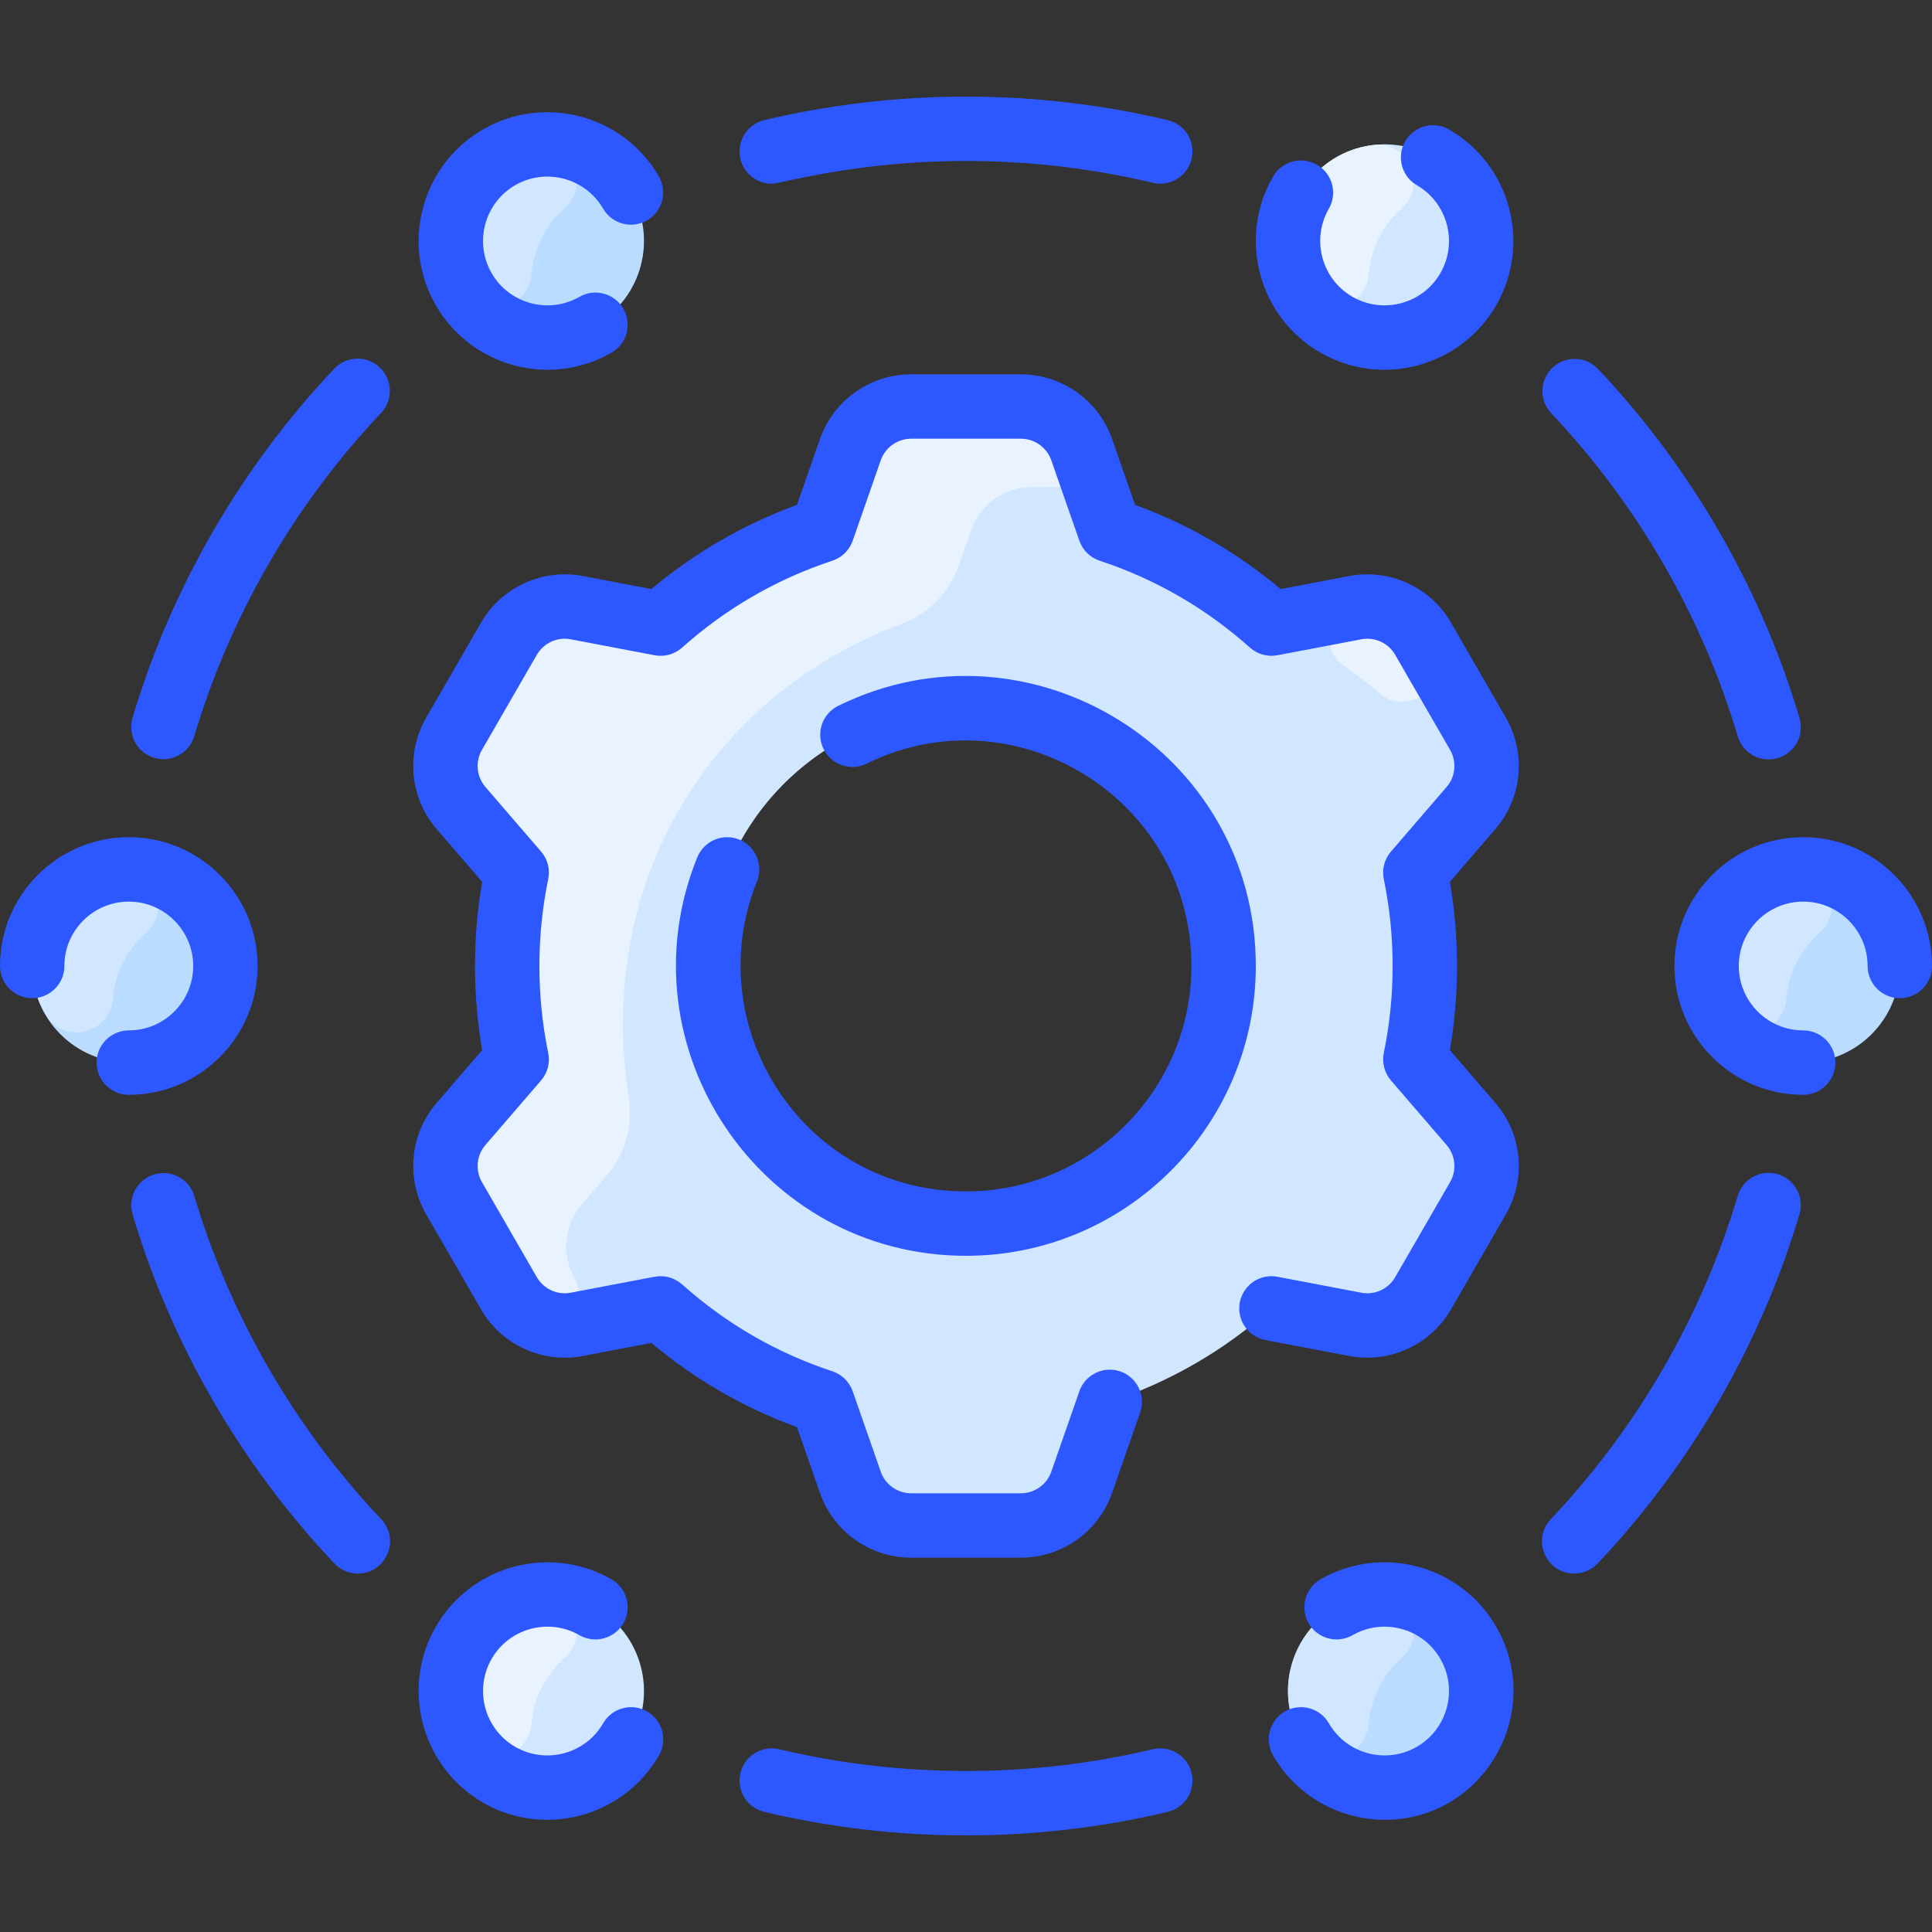 <svg width="40" height="40" viewBox="0 0 40 40" fill="none" xmlns="http://www.w3.org/2000/svg">
    <rect x="0" y="0" width="40" height="40" fill="#333333" stroke="none"/>
    <path d="M30.6 15.193C30.883 15.683 30.825 16.3 30.455 16.73L29.303 18.066C29.566 19.342 29.566 20.658 29.303 21.934L30.455 23.27C30.636 23.48 30.747 23.74 30.773 24.016C30.799 24.291 30.738 24.568 30.6 24.808L29.463 26.776C29.325 27.015 29.116 27.206 28.864 27.321C28.612 27.437 28.331 27.471 28.059 27.419L26.323 27.089C25.352 27.957 24.213 28.616 22.976 29.024L22.395 30.689C22.304 30.951 22.134 31.177 21.909 31.337C21.683 31.497 21.413 31.583 21.137 31.583H18.863C18.297 31.583 17.792 31.225 17.605 30.689L17.024 29.024C15.787 28.616 14.648 27.957 13.677 27.089L11.941 27.419C11.669 27.471 11.388 27.437 11.136 27.321C10.885 27.206 10.675 27.015 10.537 26.776L9.4 24.808C9.117 24.317 9.175 23.7 9.545 23.27L10.698 21.934C10.434 20.658 10.434 19.342 10.698 18.066L9.545 16.73C9.365 16.52 9.254 16.26 9.228 15.984C9.202 15.709 9.262 15.432 9.4 15.193L10.537 13.224C10.675 12.985 10.885 12.794 11.136 12.679C11.388 12.563 11.669 12.529 11.941 12.581L13.677 12.911C14.648 12.043 15.787 11.384 17.024 10.976L17.605 9.311C17.792 8.775 18.297 8.417 18.863 8.417H21.137C21.703 8.417 22.208 8.775 22.395 9.311L22.976 10.976C24.213 11.384 25.352 12.043 26.323 12.911L28.059 12.581C28.331 12.529 28.612 12.563 28.864 12.679C29.116 12.794 29.325 12.985 29.463 13.224L30.6 15.193ZM25.333 20C25.333 17.054 22.946 14.667 20 14.667C17.054 14.667 14.667 17.054 14.667 20C14.667 22.946 17.054 25.333 20 25.333C22.946 25.333 25.333 22.946 25.333 20Z"
          fill="#D1E7FF"/>
    <path d="M22.395 9.311C22.527 9.689 22.246 10.083 21.846 10.083H21.363C20.797 10.083 20.292 10.442 20.105 10.978L19.853 11.7C19.658 12.258 19.229 12.705 18.675 12.912C14.719 14.388 12.321 18.242 13.018 22.733C13.062 23.019 13.043 23.312 12.964 23.59C12.884 23.868 12.745 24.126 12.555 24.345L12.045 24.937C11.864 25.146 11.754 25.407 11.728 25.682C11.702 25.958 11.762 26.235 11.9 26.474C12.186 26.969 11.685 27.553 11.156 27.337C10.928 27.244 10.709 27.073 10.537 26.776L9.4 24.808C9.117 24.317 9.175 23.7 9.545 23.27L10.698 21.934C10.434 20.658 10.434 19.342 10.698 18.066L9.545 16.73C9.365 16.52 9.254 16.26 9.228 15.984C9.202 15.709 9.262 15.432 9.4 15.193L10.537 13.224C10.675 12.985 10.885 12.794 11.136 12.679C11.388 12.563 11.669 12.529 11.941 12.581L13.677 12.911C14.648 12.043 15.787 11.384 17.024 10.976L17.605 9.311C17.792 8.775 18.297 8.417 18.863 8.417H21.137C21.413 8.417 21.683 8.503 21.909 8.663C22.134 8.823 22.304 9.05 22.395 9.311ZM29.194 14.507L29.137 14.518C29.041 14.537 28.942 14.533 28.848 14.508C28.753 14.484 28.666 14.438 28.591 14.376C28.339 14.161 28.077 13.958 27.807 13.767C27.33 13.431 27.487 12.69 28.059 12.581C28.331 12.529 28.612 12.563 28.864 12.679C29.116 12.794 29.325 12.985 29.463 13.224L29.641 13.532C29.867 13.924 29.639 14.423 29.194 14.507Z"
          fill="#E8F3FF"/>
    <path d="M30.399 34.011C30.951 34.968 30.624 36.191 29.667 36.744C28.71 37.296 27.487 36.968 26.936 36.011C26.383 35.054 26.71 33.832 27.667 33.279C28.624 32.727 29.847 33.054 30.399 34.011Z"
          fill="#B9DCFF"/>
    <path d="M29.016 34.331C28.627 34.677 28.38 35.168 28.337 35.689C28.278 36.414 27.317 36.65 26.947 36.023C26.204 34.769 27.011 33.184 28.432 33.017C29.168 32.93 29.571 33.839 29.016 34.331Z"
          fill="#D1E7FF"/>
    <path d="M37.333 22C38.438 22 39.333 21.105 39.333 20C39.333 18.896 38.438 18 37.333 18C36.228 18 35.333 18.896 35.333 20C35.333 21.105 36.228 22 37.333 22Z"
          fill="#B9DCFF"/>
    <path d="M37.663 19.32C37.273 19.666 37.026 20.157 36.983 20.678C36.925 21.404 35.964 21.639 35.593 21.013C34.85 19.758 35.657 18.173 37.078 18.006C37.815 17.919 38.217 18.828 37.663 19.32ZM29.667 3.257C30.624 3.809 30.951 5.033 30.399 5.989C29.847 6.946 28.624 7.273 27.667 6.721C26.71 6.168 26.383 4.946 26.936 3.989C27.487 3.033 28.71 2.704 29.667 3.257Z"
          fill="#D1E7FF"/>
    <path d="M29.016 4.317C28.627 4.662 28.38 5.154 28.337 5.674C28.278 6.4 27.317 6.635 26.947 6.009C26.204 4.754 27.011 3.169 28.432 3.002C29.168 2.915 29.571 3.825 29.016 4.317Z"
          fill="#E8F3FF"/>
    <path d="M13.065 3.989C13.617 4.946 13.29 6.168 12.333 6.721C11.377 7.273 10.153 6.946 9.601 5.989C9.049 5.033 9.377 3.809 10.333 3.257C11.29 2.704 12.513 3.033 13.065 3.989Z"
          fill="#B9DCFF"/>
    <path d="M11.683 4.317C11.294 4.662 11.046 5.154 11.004 5.674C10.945 6.4 9.984 6.635 9.613 6.009C8.871 4.755 9.676 3.17 11.099 3.002C11.835 2.915 12.238 3.825 11.683 4.317Z"
          fill="#D1E7FF"/>
    <path d="M2.667 22C3.772 22 4.667 21.105 4.667 20C4.667 18.896 3.772 18 2.667 18C1.562 18 0.667 18.896 0.667 20C0.667 21.105 1.562 22 2.667 22Z"
          fill="#B9DCFF"/>
    <path d="M3.016 19.32C2.627 19.666 2.38 20.157 2.337 20.678C2.278 21.404 1.317 21.639 0.947 21.012C0.204 19.758 1.011 18.173 2.432 18.006C3.168 17.919 3.571 18.828 3.016 19.32ZM12.333 33.279C13.29 33.832 13.617 35.054 13.065 36.011C12.513 36.968 11.29 37.296 10.333 36.743C9.377 36.191 9.049 34.968 9.602 34.011C10.153 33.054 11.377 32.727 12.333 33.279Z"
          fill="#D1E7FF"/>
    <path d="M11.683 34.331C11.294 34.676 11.046 35.168 11.004 35.688C10.945 36.414 9.984 36.65 9.614 36.023C8.871 34.768 9.678 33.184 11.099 33.016C11.835 32.93 12.238 33.839 11.683 34.331Z"
          fill="#E8F3FF"/>
    <path d="M30.018 21.742C30.215 20.589 30.215 19.411 30.018 18.258L30.96 17.165C31.231 16.851 31.397 16.46 31.436 16.047C31.475 15.634 31.384 15.219 31.177 14.859L30.041 12.891C29.616 12.155 28.77 11.768 27.935 11.926L26.516 12.196C25.613 11.441 24.601 10.855 23.5 10.453L23.025 9.091C22.888 8.7 22.633 8.36 22.294 8.12C21.956 7.88 21.552 7.75 21.137 7.75H18.864C18.014 7.75 17.256 8.289 16.976 9.091L16.501 10.453C15.399 10.855 14.387 11.441 13.485 12.196L12.065 11.926C11.231 11.768 10.384 12.155 9.96 12.891L8.823 14.859C8.398 15.595 8.486 16.522 9.041 17.165L9.983 18.258C9.785 19.411 9.785 20.589 9.983 21.742L9.041 22.835C8.77 23.149 8.603 23.54 8.565 23.953C8.526 24.366 8.616 24.781 8.823 25.141L9.96 27.109C10.384 27.845 11.231 28.233 12.065 28.074L13.485 27.804C14.387 28.559 15.399 29.145 16.501 29.547L16.976 30.909C17.256 31.711 18.014 32.25 18.864 32.25H21.137C21.986 32.25 22.745 31.711 23.025 30.909L23.606 29.243C23.664 29.076 23.654 28.893 23.577 28.734C23.5 28.575 23.363 28.453 23.196 28.394C23.029 28.336 22.846 28.347 22.687 28.424C22.527 28.5 22.405 28.637 22.347 28.804L21.766 30.47C21.721 30.6 21.635 30.713 21.523 30.793C21.41 30.873 21.275 30.917 21.137 30.917H18.864C18.726 30.917 18.591 30.873 18.478 30.793C18.365 30.713 18.28 30.6 18.235 30.47L17.654 28.804C17.62 28.708 17.564 28.62 17.491 28.548C17.419 28.477 17.33 28.423 17.233 28.391C16.079 28.01 15.032 27.405 14.121 26.591C14.044 26.523 13.953 26.474 13.855 26.446C13.756 26.419 13.653 26.415 13.552 26.434L11.816 26.764C11.68 26.79 11.54 26.773 11.414 26.715C11.288 26.657 11.184 26.562 11.114 26.442L9.978 24.474C9.909 24.355 9.879 24.216 9.892 24.078C9.905 23.941 9.96 23.81 10.05 23.706L11.203 22.369C11.269 22.292 11.317 22.201 11.343 22.102C11.369 22.003 11.371 21.899 11.35 21.799C11.107 20.622 11.107 19.378 11.35 18.201C11.371 18.101 11.369 17.997 11.343 17.898C11.317 17.8 11.269 17.708 11.203 17.631L10.05 16.294C9.96 16.189 9.905 16.059 9.892 15.921C9.879 15.784 9.909 15.646 9.978 15.526L11.114 13.558C11.184 13.438 11.288 13.343 11.414 13.285C11.54 13.227 11.681 13.21 11.816 13.236L13.552 13.566C13.653 13.585 13.756 13.581 13.855 13.554C13.954 13.526 14.044 13.477 14.121 13.409C15.032 12.595 16.079 11.99 17.233 11.609C17.33 11.577 17.419 11.523 17.492 11.452C17.564 11.38 17.62 11.292 17.654 11.196L18.235 9.53C18.28 9.4 18.365 9.287 18.478 9.207C18.591 9.127 18.726 9.083 18.864 9.083H21.137C21.275 9.083 21.41 9.127 21.523 9.207C21.635 9.287 21.721 9.4 21.766 9.53L22.347 11.196C22.381 11.292 22.436 11.38 22.509 11.452C22.582 11.523 22.671 11.577 22.768 11.609C23.922 11.99 24.969 12.595 25.88 13.409C25.956 13.477 26.047 13.526 26.146 13.554C26.244 13.581 26.348 13.585 26.449 13.566L28.184 13.236C28.32 13.21 28.461 13.227 28.587 13.285C28.712 13.343 28.817 13.438 28.886 13.558L30.023 15.526C30.092 15.646 30.122 15.784 30.109 15.922C30.096 16.059 30.041 16.19 29.95 16.294L28.798 17.631C28.732 17.708 28.683 17.8 28.658 17.898C28.632 17.997 28.63 18.101 28.65 18.201C28.894 19.378 28.894 20.622 28.65 21.799C28.63 21.899 28.632 22.003 28.658 22.102C28.683 22.201 28.732 22.292 28.798 22.369L29.95 23.706C30.04 23.811 30.096 23.941 30.109 24.078C30.122 24.216 30.092 24.355 30.023 24.474L28.886 26.442C28.817 26.562 28.712 26.657 28.587 26.715C28.461 26.773 28.32 26.79 28.184 26.764L26.448 26.434C26.275 26.401 26.095 26.438 25.949 26.538C25.803 26.637 25.702 26.791 25.669 26.964C25.636 27.138 25.673 27.318 25.773 27.464C25.872 27.61 26.026 27.711 26.199 27.744L27.935 28.074C28.77 28.232 29.616 27.845 30.041 27.109L31.177 25.141C31.602 24.405 31.515 23.478 30.96 22.835L30.018 21.742Z"
          fill="#2E58FF"/>
    <path d="M15.305 17.382C15.141 17.316 14.957 17.317 14.794 17.386C14.632 17.455 14.503 17.586 14.436 17.75C12.846 21.678 15.745 26 20 26C23.308 26 26 23.308 26 20C26 15.538 21.307 12.668 17.354 14.614C17.195 14.692 17.074 14.83 17.017 14.997C16.96 15.165 16.972 15.348 17.05 15.506C17.212 15.837 17.612 15.973 17.942 15.81C21.01 14.3 24.667 16.527 24.667 20C24.667 22.573 22.573 24.667 20 24.667C16.618 24.667 14.462 21.239 15.672 18.25C15.739 18.086 15.737 17.903 15.668 17.74C15.599 17.577 15.468 17.448 15.305 17.382ZM15.977 3.803C16.274 3.803 19.545 2.757 23.868 3.784C24.04 3.825 24.221 3.796 24.372 3.703C24.522 3.611 24.63 3.462 24.671 3.29C24.712 3.118 24.683 2.937 24.59 2.786C24.497 2.636 24.348 2.528 24.176 2.487C21.444 1.838 18.556 1.838 15.824 2.487C15.739 2.507 15.658 2.544 15.587 2.596C15.516 2.647 15.456 2.712 15.41 2.786C15.364 2.861 15.334 2.944 15.32 3.03C15.306 3.116 15.309 3.205 15.329 3.29C15.364 3.436 15.447 3.566 15.564 3.659C15.682 3.752 15.827 3.803 15.977 3.803ZM35.977 15.241C36.002 15.326 36.043 15.405 36.098 15.473C36.153 15.542 36.221 15.599 36.298 15.641C36.375 15.683 36.46 15.71 36.548 15.719C36.635 15.728 36.724 15.72 36.808 15.695C36.892 15.67 36.971 15.628 37.039 15.573C37.107 15.517 37.164 15.449 37.205 15.371C37.247 15.294 37.273 15.209 37.281 15.121C37.29 15.034 37.281 14.945 37.255 14.861C36.457 12.176 35.012 9.675 33.076 7.63C32.953 7.505 32.787 7.434 32.612 7.431C32.438 7.428 32.269 7.493 32.142 7.613C32.015 7.733 31.941 7.898 31.934 8.073C31.927 8.247 31.99 8.417 32.107 8.546C33.9 10.44 35.238 12.756 35.977 15.241ZM36.807 24.31C36.723 24.285 36.635 24.277 36.548 24.286C36.461 24.295 36.376 24.321 36.299 24.363C36.222 24.405 36.154 24.461 36.099 24.529C36.044 24.597 36.002 24.675 35.978 24.759C35.238 27.245 33.9 29.56 32.107 31.454C31.704 31.88 32.012 32.579 32.591 32.579C32.682 32.579 32.772 32.561 32.855 32.525C32.938 32.489 33.013 32.437 33.076 32.371C35.012 30.325 36.457 27.824 37.256 25.139C37.281 25.055 37.289 24.967 37.28 24.88C37.271 24.793 37.245 24.709 37.203 24.632C37.161 24.555 37.105 24.487 37.037 24.431C36.969 24.376 36.891 24.335 36.807 24.31ZM23.868 36.216C21.338 36.817 18.663 36.817 16.132 36.216C16.047 36.196 15.959 36.192 15.872 36.206C15.786 36.22 15.703 36.251 15.628 36.297C15.554 36.343 15.489 36.403 15.438 36.474C15.386 36.545 15.35 36.625 15.329 36.71C15.309 36.795 15.306 36.884 15.32 36.97C15.334 37.057 15.364 37.139 15.41 37.214C15.456 37.289 15.516 37.353 15.587 37.405C15.658 37.456 15.739 37.493 15.824 37.513C18.556 38.162 21.444 38.162 24.176 37.513C24.261 37.493 24.342 37.456 24.413 37.405C24.484 37.353 24.544 37.289 24.59 37.214C24.636 37.139 24.666 37.057 24.68 36.97C24.694 36.884 24.691 36.795 24.671 36.71C24.651 36.625 24.614 36.545 24.562 36.474C24.511 36.403 24.446 36.343 24.372 36.297C24.297 36.251 24.214 36.22 24.128 36.206C24.041 36.192 23.953 36.196 23.868 36.216ZM4.022 24.759C3.971 24.591 3.855 24.45 3.7 24.366C3.545 24.283 3.364 24.265 3.195 24.315C3.026 24.365 2.884 24.48 2.8 24.634C2.715 24.788 2.696 24.97 2.744 25.139C3.543 27.824 4.988 30.325 6.924 32.371C6.987 32.437 7.062 32.489 7.145 32.525C7.228 32.561 7.318 32.579 7.409 32.579C7.989 32.579 8.296 31.88 7.893 31.454C6.1 29.56 4.762 27.245 4.022 24.759ZM6.924 7.63C4.988 9.675 3.543 12.176 2.744 14.861C2.719 14.945 2.711 15.033 2.72 15.12C2.729 15.207 2.756 15.292 2.797 15.369C2.839 15.446 2.895 15.514 2.963 15.569C3.031 15.624 3.11 15.665 3.193 15.69C3.277 15.715 3.365 15.723 3.452 15.714C3.539 15.705 3.624 15.679 3.701 15.637C3.778 15.596 3.846 15.539 3.901 15.471C3.956 15.403 3.997 15.325 4.022 15.241C4.762 12.756 6.1 10.44 7.893 8.546C8.013 8.417 8.077 8.246 8.071 8.071C8.065 7.895 7.991 7.729 7.863 7.608C7.735 7.487 7.565 7.421 7.389 7.425C7.213 7.43 7.046 7.503 6.924 7.63ZM12.667 7.298C12.818 7.209 12.928 7.064 12.973 6.894C13.018 6.724 12.994 6.543 12.906 6.391C12.818 6.238 12.673 6.127 12.504 6.081C12.334 6.034 12.153 6.057 12 6.144C11.363 6.511 10.546 6.292 10.179 5.656C9.811 5.019 10.03 4.202 10.667 3.834C11.303 3.467 12.12 3.686 12.488 4.322C12.577 4.474 12.723 4.585 12.893 4.63C13.063 4.675 13.244 4.651 13.396 4.563C13.549 4.475 13.66 4.33 13.707 4.16C13.753 3.99 13.73 3.809 13.643 3.656C12.908 2.382 11.273 1.944 10 2.68C8.727 3.415 8.289 5.049 9.024 6.322C9.756 7.59 11.387 8.037 12.667 7.298ZM27.333 32.702C27.182 32.791 27.072 32.937 27.027 33.106C26.982 33.276 27.006 33.457 27.094 33.61C27.182 33.762 27.327 33.873 27.496 33.919C27.666 33.966 27.847 33.943 28 33.857C28.637 33.489 29.454 33.708 29.821 34.344C30.189 34.981 29.97 35.798 29.333 36.166C28.697 36.533 27.88 36.315 27.512 35.678C27.328 35.359 26.92 35.25 26.601 35.434C26.448 35.522 26.337 35.668 26.291 35.839C26.245 36.009 26.269 36.191 26.357 36.344C26.851 37.199 27.749 37.677 28.671 37.677C30.711 37.677 32.001 35.453 30.976 33.678C30.241 32.405 28.607 31.967 27.333 32.702ZM27.333 7.298C28.617 8.04 30.247 7.585 30.976 6.322C31.711 5.049 31.273 3.415 30 2.68C29.847 2.593 29.666 2.57 29.496 2.616C29.326 2.662 29.181 2.773 29.093 2.926C29.005 3.078 28.981 3.259 29.026 3.43C29.071 3.6 29.181 3.745 29.333 3.834C29.97 4.202 30.189 5.019 29.821 5.656C29.454 6.292 28.637 6.511 28 6.144C27.363 5.776 27.144 4.959 27.512 4.322C27.6 4.169 27.624 3.987 27.579 3.816C27.533 3.646 27.421 3.5 27.268 3.412C27.192 3.368 27.108 3.339 27.022 3.328C26.935 3.317 26.847 3.322 26.762 3.345C26.677 3.368 26.598 3.407 26.529 3.46C26.459 3.513 26.401 3.58 26.357 3.656C25.622 4.929 26.06 6.563 27.333 7.298ZM13.399 35.434C13.08 35.25 12.672 35.359 12.488 35.678C12.12 36.315 11.303 36.533 10.667 36.166C10.03 35.798 9.811 34.981 10.179 34.344C10.546 33.708 11.363 33.489 12 33.857C12.153 33.943 12.334 33.966 12.504 33.919C12.673 33.873 12.818 33.762 12.906 33.61C12.994 33.457 13.018 33.276 12.973 33.106C12.928 32.937 12.818 32.791 12.667 32.702C11.393 31.967 9.759 32.405 9.024 33.678C8.289 34.951 8.727 36.585 10 37.321C11.281 38.06 12.912 37.61 13.643 36.344C13.731 36.191 13.755 36.009 13.709 35.839C13.664 35.668 13.552 35.522 13.399 35.434ZM37.333 17.333C35.863 17.333 34.667 18.53 34.667 20C34.667 21.471 35.863 22.667 37.333 22.667C37.51 22.667 37.68 22.596 37.805 22.471C37.93 22.346 38 22.177 38 22C38 21.823 37.93 21.654 37.805 21.529C37.68 21.404 37.51 21.333 37.333 21.333C36.598 21.333 36 20.735 36 20C36 19.265 36.598 18.667 37.333 18.667C38.069 18.667 38.667 19.265 38.667 20C38.667 20.177 38.737 20.346 38.862 20.471C38.987 20.596 39.157 20.667 39.333 20.667C39.51 20.667 39.68 20.596 39.805 20.471C39.93 20.346 40 20.177 40 20C40 18.53 38.804 17.333 37.333 17.333ZM5.333 20C5.333 18.53 4.137 17.333 2.667 17.333C1.196 17.333 0 18.53 0 20C0 20.177 0.07 20.346 0.195 20.471C0.32 20.596 0.49 20.667 0.667 20.667C0.843 20.667 1.013 20.596 1.138 20.471C1.263 20.346 1.333 20.177 1.333 20C1.333 19.265 1.931 18.667 2.667 18.667C3.402 18.667 4 19.265 4 20C4 20.735 3.402 21.333 2.667 21.333C2.49 21.333 2.32 21.404 2.195 21.529C2.07 21.654 2 21.823 2 22C2 22.177 2.07 22.346 2.195 22.471C2.32 22.596 2.49 22.667 2.667 22.667C4.137 22.667 5.333 21.471 5.333 20Z"
          fill="#2E58FF"/>
</svg>
